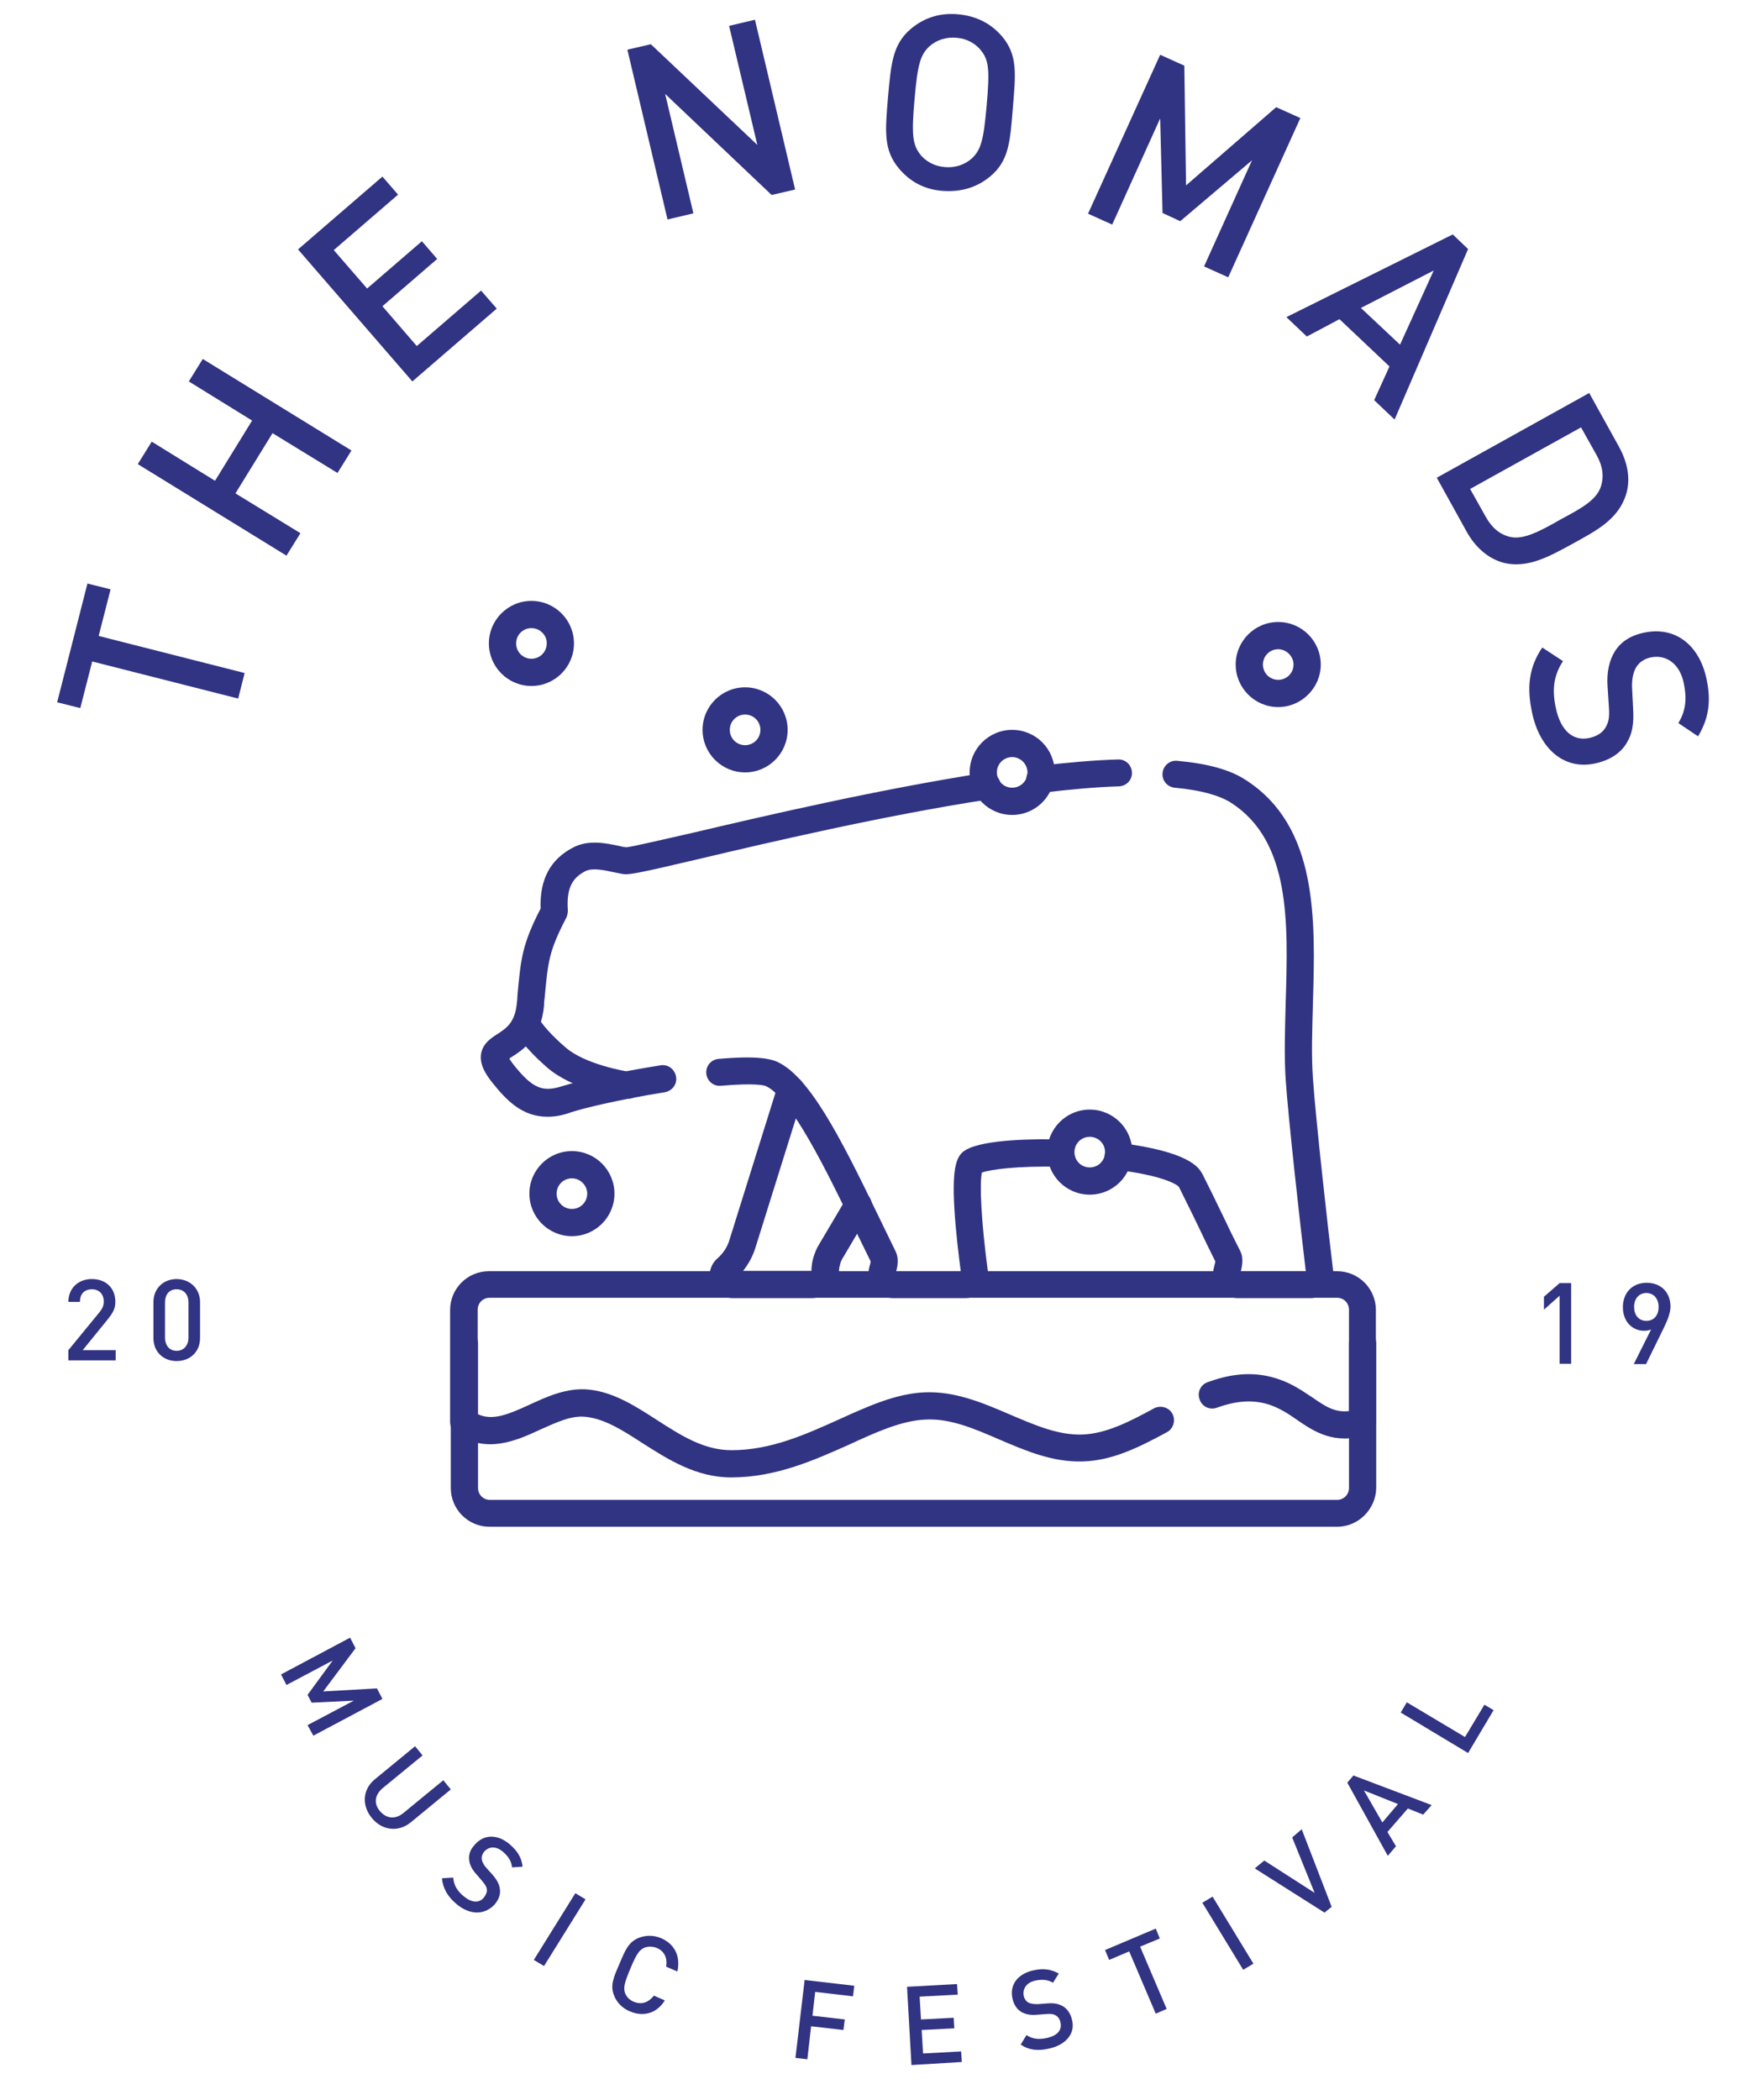 <?xml version="1.0" encoding="utf-8"?>
<!-- Generator: Adobe Illustrator 23.0.3, SVG Export Plug-In . SVG Version: 6.00 Build 0)  -->
<svg version="1.1" id="Layer_1" xmlns="http://www.w3.org/2000/svg" xmlns:xlink="http://www.w3.org/1999/xlink" x="0px" y="0px"
	 viewBox="0 0 512.6 617.2" style="enable-background:new 0 0 512.6 617.2;" xml:space="preserve">
<style type="text/css">
	.st0{fill:#313383;}
</style>
<g>
	<g>
		<g>
			<path class="st0" d="M29,186.9l42.9,10.9l-1.9,7.5l-42.9-10.9l-3.5,13.7l-6.8-1.7l8.9-34.9l6.8,1.7L29,186.9z"/>
			<path class="st0" d="M99.2,139l-19.1-11.7L69.2,145l19.1,11.7l-4.1,6.6l-43.7-26.9l4.1-6.6l18.6,11.5l10.9-17.7l-18.6-11.5
				l4.1-6.6l43.7,26.9L99.2,139z"/>
			<path class="st0" d="M121.2,112.1L87.6,73.3l24.8-21.4l4.6,5.3L98.1,73.5l9.8,11.3L124,70.9l4.5,5.2l-16.1,13.9l10.1,11.7
				l18.9-16.3l4.6,5.3L121.2,112.1z"/>
			<path class="st0" d="M226.8,57.3l-31.3-29.7l8.3,35.1l-7.6,1.8l-11.8-49.9l6.9-1.6l31.3,29.6l-8.3-35l7.6-1.8l11.8,49.9
				L226.8,57.3z"/>
			<path class="st0" d="M291.1,51.8c-3.8,3.2-8.5,4.7-14,4.3s-9.7-2.8-12.9-6.6c-4.6-5.5-4-11.1-3.2-20.9c0.9-9.8,1.3-15.5,6.7-20.1
				c3.8-3.2,8.4-4.8,13.9-4.3s9.8,2.8,13,6.6c4.6,5.5,3.9,11.1,3.1,20.9S296.6,47.2,291.1,51.8z M288.4,14.9
				c-1.6-2.1-4.3-3.6-7.3-3.8c-3-0.3-5.9,0.7-7.9,2.5c-2.7,2.5-3.5,5.3-4.4,15.6c-0.9,10.3-0.6,13.2,1.6,16.1
				c1.6,2.1,4.3,3.6,7.3,3.8c3,0.3,5.9-0.7,7.9-2.5c2.7-2.5,3.5-5.3,4.4-15.6C290.9,20.8,290.7,17.8,288.4,14.9z"/>
			<path class="st0" d="M353.9,78.3L368,47.1L346.9,65l-5.2-2.4L341,34.8l-14.1,31.2l-7.1-3.2l21.2-46.7l7.1,3.2l0.5,35.2l26.5-23
				l7.1,3.2L361,81.5L353.9,78.3z"/>
			<path class="st0" d="M403.9,117.6l4.5-9.9l-14.7-13.9l-9.6,5.1l-6-5.7l48.9-24.3l4.5,4.3l-21.6,50.1L403.9,117.6z M421.4,79.5
				l-21.4,11l11.5,10.8L421.4,79.5z"/>
			<path class="st0" d="M441.6,165.3c-4.4-1.3-8.1-4.6-10.6-9.2l-8.7-15.7l44.8-24.9l8.7,15.7c2.6,4.7,3.5,9.5,2.2,13.9
				c-2.2,7.5-8.9,10.9-15.4,14.5C456.1,163.1,449.1,167.4,441.6,165.3z M470.5,143.1c1-3,0.6-6.1-1.2-9.3l-4.6-8.2l-32.6,18.1
				l4.6,8.2c1.8,3.2,4.1,5.2,7.2,5.9c3.9,0.9,8.8-1.7,14.9-5.2C465,149.3,469.2,146.9,470.5,143.1z"/>
			<path class="st0" d="M450.3,209.4c-1.6-7.5-0.9-13.3,3-19.1l6.1,4c-2.9,4.4-3.2,8.7-2.1,13.8c1.4,6.6,5,9.8,9.8,8.8
				c2.2-0.5,3.9-1.5,4.8-3.1c0.9-1.5,1.2-2.9,1-5.9l-0.4-6.1c-0.3-4.2,0.5-7.7,2.1-10.3c1.8-2.9,4.7-4.8,8.8-5.6
				c8.7-1.8,16,3.3,18.2,13.7c1.4,6.6,0.6,11.6-2.5,16.8l-5.8-3.9c2.3-3.7,2.5-7.5,1.6-11.7c-1.2-5.9-5.3-8.5-9.7-7.6
				c-1.8,0.4-3.3,1.3-4.3,2.9c-0.9,1.5-1.3,3.7-1.2,6.1l0.3,5.9c0.3,4.8-0.3,7.6-1.8,10.1c-1.8,3.2-5.2,5.3-9.5,6.2
				C459.5,226.3,452.5,219.9,450.3,209.4z"/>
		</g>
	</g>
	<g>
		<g>
			<g>
				<g>
					<g>
						<path class="st0" d="M238.6,381.5h-23.3c-3.7,0-6.7-3-6.7-6.7c0-1.9,0.8-3.7,2.3-5c1.6-1.4,2.9-3.3,3.5-5.4l14.2-45.4
							c0.7-2.1,2.9-3.3,5-2.6c2.1,0.7,3.3,2.9,2.6,5l-14.2,45.4c-0.8,2.5-2,4.7-3.6,6.7h20.1c0-1.4,0.2-2.7,0.6-4
							c0.4-1.3,0.9-2.6,1.6-3.7l8.1-13.7c1.1-1.9,3.6-2.5,5.5-1.4c1.9,1.1,2.5,3.6,1.4,5.5l-8.1,13.7c-0.3,0.6-0.6,1.1-0.7,1.8
							c-0.2,0.6-0.3,1.3-0.3,1.9C246.6,377.9,243,381.5,238.6,381.5L238.6,381.5z M216.2,375.8C216.2,375.8,216.2,375.8,216.2,375.8
							C216.2,375.8,216.2,375.8,216.2,375.8z"/>
					</g>
					<g>
						<path class="st0" d="M283.8,381.5h-21.3c-2.3,0-4.4-1.1-5.8-2.9c-1.4-1.8-1.8-4.3-1.1-6.5c0.2-0.7,0.3-1.1,0.3-1.4
							c-1.6-3.2-3.2-6.6-5-10.2c-7.8-16.1-18.5-38.1-25.8-41.3c-0.4-0.2-3-1-13.2-0.1c-2.2,0.2-4.1-1.4-4.3-3.6
							c-0.2-2.2,1.4-4.1,3.6-4.3c11.4-1,15.2,0,17.1,0.8c9.3,4.1,18.3,21.3,29.8,45.2c1.8,3.7,3.5,7.2,5.1,10.5c1,1.9,0.7,4.1,0.2,6
							h19c-0.6-4.5-1.5-11.9-1.9-18.7c-0.7-12.2,0.7-15.5,3.3-17c5.5-3.3,21.4-3.3,28-3.1c2.2,0.1,3.9,1.9,3.9,4.1s-1.9,3.9-4.1,3.9
							c-12.7-0.3-20.4,0.8-23,1.7c-0.7,3.1-0.3,13.7,1.8,29.4c0.3,1.9-0.3,3.9-1.6,5.4C287.6,380.6,285.8,381.5,283.8,381.5
							L283.8,381.5z M263.2,374.4C263.2,374.4,263.2,374.4,263.2,374.4C263.2,374.4,263.2,374.4,263.2,374.4z M256.1,371.1
							C256.1,371.1,256.1,371.1,256.1,371.1C256.1,371.1,256.1,371.1,256.1,371.1z"/>
					</g>
					<g>
						<path class="st0" d="M160.9,328.2c-7.4,0-12-4.8-16.1-9.9c-2-2.5-3.9-5.4-3.4-8.6c0.5-3,2.9-4.6,4.8-5.8
							c2.6-1.7,5.1-3.3,5.7-8.9c0.1-0.9,0.2-1.8,0.2-2.6c1-10.6,1.3-14.7,6.8-25.4c-0.3-8.5,2.8-14.4,9.5-17.9
							c4.5-2.4,9.7-1.3,13.5-0.5c0.8,0.2,1.6,0.4,2.3,0.4c1.9-0.2,10.3-2.2,19.2-4.2c20.4-4.8,54.6-12.8,86.2-17.7
							c2.2-0.3,4.2,1.2,4.5,3.3c0.3,2.2-1.2,4.2-3.3,4.5c-31.3,4.8-65.3,12.8-85.6,17.6c-16.6,3.9-20,4.6-21.8,4.4
							c-1-0.1-2-0.4-3.2-0.6c-2.7-0.6-6.1-1.3-8.1-0.3c-3.5,1.8-5.7,4.5-5.2,11.5c0,0.7-0.1,1.4-0.4,2.1c-5.2,10-5.4,12.9-6.4,23.4
							c-0.1,0.8-0.2,1.7-0.2,2.6c-0.9,9.5-6.2,12.9-9.3,14.9c-0.3,0.2-0.6,0.4-0.9,0.6c0.2,0.4,0.7,1.1,1.4,2
							c5.4,6.7,8.3,8,14.2,6.1c5.4-1.7,17.3-4.3,28.8-6.1c2.2-0.4,4.2,1.1,4.6,3.3c0.4,2.2-1.1,4.2-3.3,4.6
							c-12.5,2-23.3,4.5-27.6,5.9C165.1,327.9,162.9,328.2,160.9,328.2L160.9,328.2z M184.3,249.2
							C184.3,249.2,184.3,249.2,184.3,249.2C184.3,249.2,184.3,249.2,184.3,249.2z"/>
					</g>
					<g>
						<path class="st0" d="M385.2,381.5h-21.4c-2.3,0-4.4-1.1-5.8-2.9c-1.4-1.8-1.8-4.3-1.1-6.5c0.2-0.7,0.3-1.2,0.3-1.4
							c-1.6-3.2-3.3-6.7-5-10.3c-1.8-3.8-3.8-7.7-5.7-11.6c-0.8-0.9-5.3-3.4-18.3-5c-2.2-0.3-3.7-2.3-3.5-4.4
							c0.3-2.2,2.3-3.7,4.4-3.5c20.2,2.5,23.2,7.2,24.1,8.8c0.1,0.1,0.1,0.2,0.2,0.3c2,4,4,8,5.9,12c1.8,3.8,3.5,7.3,5.2,10.6
							c1,1.9,0.7,4.1,0.2,6h19.1c-1.6-13.2-5.2-45.5-5.9-56.2c-0.5-7.2-0.2-14.9,0-23c0.7-23.2,1.5-47.2-16.1-58.5
							c-3.5-2.2-9-3.7-16.5-4.4c-2.2-0.2-3.8-2.1-3.6-4.3c0.2-2.2,2.1-3.8,4.3-3.6c8.9,0.8,15.5,2.6,20.1,5.6
							c21.4,13.7,20.5,41.2,19.8,65.5c-0.2,7.9-0.5,15.3,0,22.2c0.7,10.9,4.5,45,6,57.1c0.2,1.9-0.4,3.9-1.7,5.3
							C389,380.6,387.2,381.5,385.2,381.5L385.2,381.5z M384,374.8L384,374.8L384,374.8z M357.4,371.1
							C357.4,371.1,357.4,371.1,357.4,371.1C357.4,371.1,357.4,371.1,357.4,371.1z"/>
					</g>
					<g>
						<path class="st0" d="M305.7,233c-2,0-3.7-1.5-4-3.5c-0.3-2.2,1.3-4.2,3.5-4.4c8.6-1,16.5-1.7,23.4-1.9c2.2-0.1,4,1.6,4.1,3.8
							c0.1,2.2-1.6,4-3.8,4.1c-6.7,0.2-14.4,0.9-22.7,1.9C306,233,305.9,233,305.7,233L305.7,233z"/>
					</g>
					<g>
						<path class="st0" d="M156.2,201.6c-6.9,0-12.5-5.6-12.5-12.5s5.6-12.5,12.5-12.5c6.9,0,12.5,5.6,12.5,12.5
							S163.1,201.6,156.2,201.6z M156.2,184.6c-2.5,0-4.5,2-4.5,4.5c0,2.5,2,4.5,4.5,4.5c2.5,0,4.5-2,4.5-4.5
							C160.8,186.7,158.7,184.6,156.2,184.6z"/>
					</g>
					<g>
						<path class="st0" d="M219,227c-6.9,0-12.5-5.6-12.5-12.5c0-6.9,5.6-12.5,12.5-12.5c6.9,0,12.5,5.6,12.5,12.5
							C231.5,221.4,225.9,227,219,227z M219,210c-2.5,0-4.5,2-4.5,4.5c0,2.5,2,4.5,4.5,4.5c2.5,0,4.5-2,4.5-4.5
							C223.5,212,221.5,210,219,210z"/>
					</g>
					<g>
						<path class="st0" d="M297.5,239.5c-6.9,0-12.5-5.6-12.5-12.5c0-6.9,5.6-12.5,12.5-12.5s12.5,5.6,12.5,12.5
							C310,233.9,304.4,239.5,297.5,239.5z M297.5,222.5c-2.5,0-4.5,2-4.5,4.5c0,2.5,2,4.5,4.5,4.5c2.5,0,4.5-2,4.5-4.5
							C302,224.6,300,222.5,297.5,222.5z"/>
					</g>
					<g>
						<path class="st0" d="M168.1,363.3c-6.9,0-12.5-5.6-12.5-12.5s5.6-12.5,12.5-12.5s12.5,5.6,12.5,12.5S175,363.3,168.1,363.3z
							 M168.1,346.3c-2.5,0-4.5,2-4.5,4.5c0,2.5,2,4.5,4.5,4.5s4.5-2,4.5-4.5C172.6,348.4,170.6,346.3,168.1,346.3z"/>
					</g>
					<g>
						<path class="st0" d="M320.3,351.1c-6.9,0-12.5-5.6-12.5-12.5s5.6-12.5,12.5-12.5s12.5,5.6,12.5,12.5S327.2,351.1,320.3,351.1z
							 M320.3,334.1c-2.5,0-4.5,2-4.5,4.5c0,2.5,2,4.5,4.5,4.5c2.5,0,4.5-2,4.5-4.5C324.8,336.1,322.8,334.1,320.3,334.1z"/>
					</g>
					<g>
						<path class="st0" d="M375.7,207.8c-6.9,0-12.5-5.6-12.5-12.5s5.6-12.5,12.5-12.5s12.5,5.6,12.5,12.5S382.5,207.8,375.7,207.8z
							 M375.7,190.8c-2.5,0-4.5,2-4.5,4.5c0,2.5,2,4.5,4.5,4.5c2.5,0,4.5-2,4.5-4.5C380.2,192.9,378.1,190.8,375.7,190.8z"/>
					</g>
					<g>
						<path class="st0" d="M184.6,322.9c-0.2,0-0.4,0-0.6,0c-3.6-0.6-15.9-2.9-23.1-9.1c-6.8-5.9-9.2-9.9-9.8-11
							c-1-1.9-0.3-4.4,1.7-5.4c1.9-1,4.4-0.3,5.4,1.7c0.1,0.1,1.8,3.4,8,8.7c5.8,5.1,17.7,7,19.1,7.3c2.2,0.3,3.7,2.4,3.3,4.5
							C188.2,321.5,186.6,322.9,184.6,322.9z"/>
					</g>
					<g>
						<path class="st0" d="M393,448.7H143.9c-6.3,0-11.4-5.1-11.4-11.4v-42.5c0-2.2,1.8-4,4-4s4,1.8,4,4v42.5c0,1.9,1.5,3.5,3.5,3.5
							H393c1.9,0,3.5-1.5,3.5-3.5v-42.5c0-2.2,1.8-4,4-4s4,1.8,4,4v42.5C404.4,443.5,399.3,448.7,393,448.7z"/>
					</g>
					<g>
						<path class="st0" d="M214.9,434.2c-10.4,0-18.7-5.4-26.1-10.1c-5.7-3.7-11-7.1-16.6-7.7c-4.2-0.5-8.6,1.6-13.3,3.7
							c-7.1,3.3-16,7.3-24.9,1.1c-1.1-0.7-1.7-2-1.7-3.3v-32.9c0-6.3,5.1-11.4,11.4-11.4H393c6.3,0,11.4,5.1,11.4,11.4v32.9
							c0,1.7-1.1,3.3-2.8,3.8c-9.5,3-15.4-1-20.5-4.5c-2.4-1.7-4.8-3.2-7.5-4.2c-4.8-1.7-9.8-1.5-15.9,0.7c-2.1,0.8-4.4-0.3-5.1-2.4
							c-0.8-2.1,0.3-4.4,2.4-5.1c7.9-2.9,14.7-3.1,21.3-0.7c3.7,1.3,6.7,3.4,9.3,5.1c3.9,2.7,6.7,4.6,10.9,4.1v-29.8
							c0-1.9-1.5-3.5-3.5-3.5H143.9c-1.9,0-3.5,1.5-3.5,3.5v30.7c4.3,2,8.8,0.2,15.3-2.8c5.2-2.4,11.1-5.1,17.5-4.4
							c7.4,0.8,13.8,5,20,9c7,4.5,13.7,8.8,21.8,8.8c11.6,0,21.7-4.6,31.5-9c8.6-3.9,16.7-7.6,25.2-8c9-0.4,17.2,3.1,25.1,6.5
							c7.3,3.1,14.1,6.1,21.2,5.9c6.9-0.2,13.7-3.6,21.2-7.7c1.9-1,4.4-0.3,5.4,1.6c1,1.9,0.3,4.4-1.6,5.4
							c-8.1,4.4-16.1,8.4-24.8,8.6c-8.8,0.3-16.9-3.2-24.6-6.5c-7.4-3.2-14.4-6.2-21.6-5.8c-7,0.3-14.5,3.7-22.3,7.3
							C239.6,429,228.2,434.2,214.9,434.2z"/>
					</g>
				</g>
			</g>
		</g>
	</g>
	<g>
		<path class="st0" d="M20.1,399.8v-3l9.1-11.1c0.9-1.1,1.3-2,1.3-3.2c0-2.1-1.3-3.6-3.5-3.6c-1.8,0-3.5,1-3.5,3.7h-3.4
			c0-4,2.9-6.7,6.9-6.7c4.1,0,6.9,2.6,6.9,6.7c0,2.1-0.8,3.3-2.2,5.1l-7.4,9.1h9.7v3H20.1z"/>
		<path class="st0" d="M51.9,400c-3.8,0-6.8-2.6-6.8-6.8v-10.5c0-4.2,3.1-6.8,6.8-6.8s6.9,2.6,6.9,6.8v10.5
			C58.8,397.5,55.7,400,51.9,400z M55.4,382.8c0-2.3-1.3-3.9-3.5-3.9s-3.4,1.6-3.4,3.9v10.3c0,2.3,1.3,3.9,3.4,3.9s3.5-1.6,3.5-3.9
			V382.8z"/>
	</g>
	<g>
		<path class="st0" d="M458.4,400.8v-20l-4.6,4.1v-3.8l4.6-4h3.4v23.7H458.4z"/>
		<path class="st0" d="M489.2,389.9l-5.4,11h-3.6l5.1-10.2c-0.6,0.3-1.4,0.4-2.1,0.4c-3.4,0-6.2-2.7-6.2-6.9c0-4.4,2.9-7.2,7-7.2
			s7,2.7,7,7.1C490.9,386,490.2,387.8,489.2,389.9z M483.9,380c-2.1,0-3.6,1.6-3.6,4.1c0,2.3,1.3,4.1,3.6,4.1c2.1,0,3.6-1.5,3.6-4.1
			C487.5,381.6,486,380,483.9,380z"/>
	</g>
	<g>
		<path class="st0" d="M90.4,507l13.6-7.2l-12.4,0.6l-1.2-2.3l7.4-10.1l-13.6,7.2l-1.6-3.1l20.3-10.8l1.6,3.1L95,497.1l15.8-0.9
			l1.6,3.1l-20.3,10.8L90.4,507z"/>
		<path class="st0" d="M109.3,534.3c-3-3.6-2.8-8.4,0.9-11.4l11.8-9.7l2.2,2.7l-11.7,9.6c-2.4,2-2.7,4.6-0.8,6.8s4.5,2.5,6.9,0.5
			l11.7-9.6l2.2,2.7l-11.8,9.7C117,538.6,112.2,537.9,109.3,534.3z"/>
		<path class="st0" d="M134.2,559.6c-2.6-2.2-4-4.5-4.3-7.6l3.3-0.2c0.2,2.4,1.3,4,3.1,5.5c2.3,1.9,4.5,2.1,5.9,0.4
			c0.6-0.8,1-1.6,0.9-2.4c-0.1-0.8-0.4-1.3-1.3-2.4l-1.8-2.1c-1.3-1.4-2-2.9-2.1-4.2c-0.2-1.5,0.3-3,1.6-4.4
			c2.6-3.1,6.6-3.3,10.3-0.2c2.3,2,3.5,3.9,3.8,6.6l-3.1,0.2c-0.2-2-1.2-3.3-2.7-4.6c-2.1-1.8-4.2-1.5-5.5,0
			c-0.5,0.6-0.8,1.4-0.7,2.2c0.1,0.8,0.6,1.7,1.3,2.5l1.8,2c1.4,1.6,2,2.8,2.2,4.1c0.3,1.7-0.3,3.3-1.6,4.8
			C142.2,563,137.9,562.7,134.2,559.6z"/>
		<path class="st0" d="M156.9,576l12.2-19.6l3,1.8l-12.2,19.6L156.9,576z"/>
		<path class="st0" d="M185.1,591.1c-2.2-0.9-3.8-2.6-4.6-4.6c-1.2-3-0.2-5.3,1.6-9.4c1.7-4.1,2.7-6.4,5.7-7.6
			c2.1-0.8,4.3-0.8,6.5,0.1c3.9,1.7,5.8,5.2,4.8,9.8l-3.3-1.4c0.4-2.4-0.4-4.5-2.7-5.5c-1.2-0.5-2.6-0.5-3.7-0.1
			c-1.5,0.7-2.3,1.8-4.1,6.1c-1.8,4.3-2.1,5.6-1.6,7.2c0.4,1.1,1.3,2.1,2.6,2.6c2.4,1,4.4,0.1,5.9-1.8l3.2,1.4
			C193,591.8,189,592.8,185.1,591.1z"/>
		<path class="st0" d="M239.6,585.4l-0.8,7l9.5,1.1l-0.4,3.1l-9.5-1.1l-1.1,9.7l-3.5-0.4l2.7-22.9l14.6,1.7l-0.4,3.1L239.6,585.4z"
			/>
		<path class="st0" d="M267.9,606.9l-1.3-23l14.7-0.8l0.2,3.1l-11.2,0.6l0.4,6.7l9.6-0.5l0.2,3.1l-9.6,0.5l0.4,6.9l11.2-0.6l0.2,3.1
			L267.9,606.9z"/>
		<path class="st0" d="M308.6,602c-3.4,0.8-6,0.6-8.6-1.1l1.7-2.8c2,1.3,3.9,1.3,6.2,0.8c2.9-0.7,4.3-2.3,3.8-4.5
			c-0.2-1-0.7-1.7-1.4-2.1c-0.7-0.4-1.3-0.5-2.7-0.4l-2.7,0.2c-1.9,0.2-3.5-0.1-4.7-0.8c-1.3-0.8-2.2-2.1-2.6-3.9
			c-0.9-3.9,1.3-7.2,6-8.3c3-0.7,5.2-0.4,7.6,0.9l-1.7,2.7c-1.7-1-3.4-1-5.3-0.6c-2.6,0.6-3.7,2.5-3.3,4.5c0.2,0.8,0.6,1.5,1.3,1.9
			c0.7,0.4,1.7,0.5,2.8,0.5l2.6-0.2c2.2-0.2,3.4,0.1,4.6,0.7c1.5,0.8,2.5,2.3,2.9,4.2C316.1,597.6,313.3,600.9,308.6,602z"/>
		<path class="st0" d="M335.1,572.1l7.8,18.3l-3.2,1.4l-7.8-18.3L326,576l-1.2-2.9l14.9-6.3l1.2,2.9L335.1,572.1z"/>
		<path class="st0" d="M365.4,578.9l-12-19.7l3-1.8l12,19.7L365.4,578.9z"/>
		<path class="st0" d="M391.4,560.4l-2.1,1.7l-20.5-13l2.8-2.3l14.8,9.5l-6.6-16.3l2.8-2.4L391.4,560.4z"/>
		<path class="st0" d="M418.3,533.3l-4.5-1.8l-6,6.9l2.5,4.2l-2.4,2.8l-11.9-21.5l1.8-2.1l23,8.7L418.3,533.3z M400.9,526.2l5.4,9.4
			l4.6-5.4L400.9,526.2z"/>
		<path class="st0" d="M431.5,515.2l-19.8-11.9l1.8-3l17.1,10.2l5.7-9.5l2.7,1.6L431.5,515.2z"/>
	</g>
</g>
</svg>
